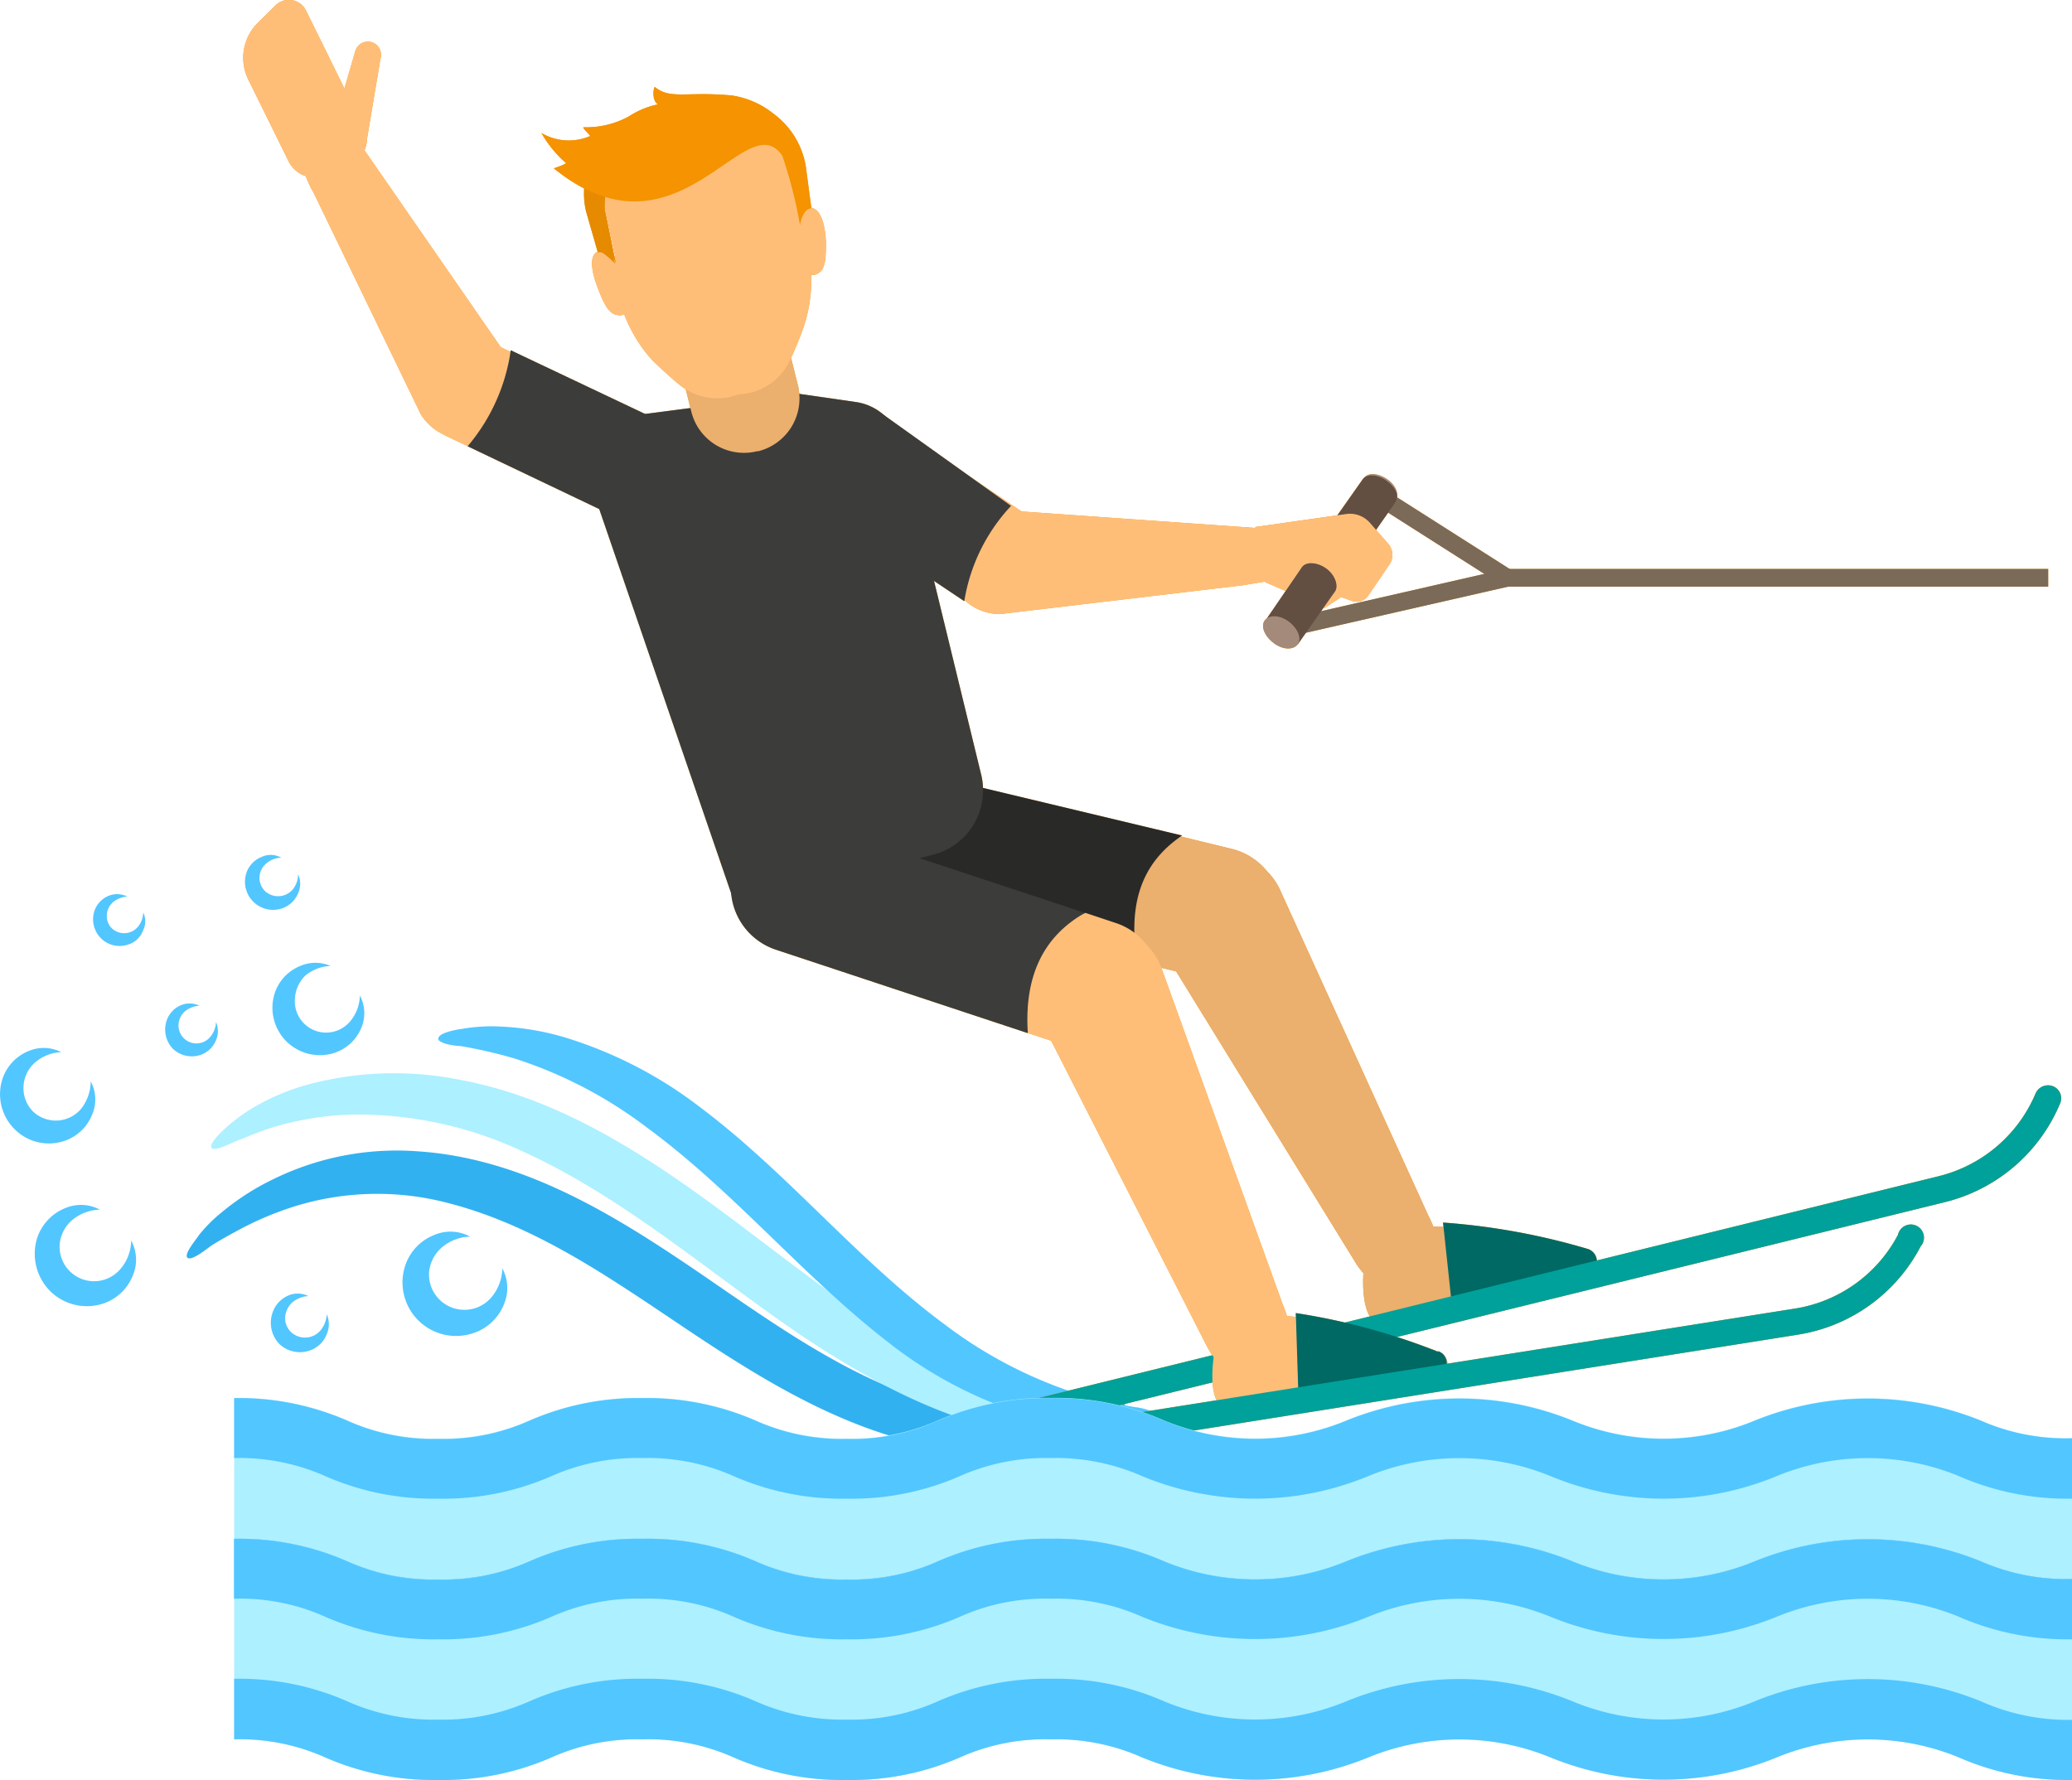 <svg xmlns="http://www.w3.org/2000/svg" viewBox="0 0 91.32 78.46"><defs><style>.cls-1{fill:#32b1f0;}.cls-2{fill:#adf0ff;}.cls-3{fill:#52c6ff;}.cls-4{fill:#f59300;}.cls-5{fill:#ebaf6e;}.cls-6{fill:#006964;}.cls-7{fill:#00a19a;}.cls-8{fill:#7b6a58;}.cls-9{fill:#a48a7b;}.cls-10{fill:#634e42;}.cls-11{fill:#ffbe78;}.cls-12{fill:#292928;}.cls-13{fill:#3c3c3b;}.cls-14{fill:#e68a00;}</style></defs><g id="圖層_2" data-name="圖層 2"><g id="Layer_3" data-name="Layer 3"><path class="cls-1" d="M8.26,55.44c-.17-.17.42-.84.51-1a6.49,6.49,0,0,1,1-1A11,11,0,0,1,12,52a12.36,12.36,0,0,1,6.41-1.25c5,.33,9.27,3.19,13.25,5.93s8,5.49,12.89,5.73a12.44,12.44,0,0,0,2.92-.19c.45-.08.89-.19,1.34-.29.15,0,.62-.22.77-.08S48.19,63,48.08,63.05a9.4,9.4,0,0,1-2.45.75c-4.8.82-9.38-1.39-13.33-3.88-4.17-2.62-8.09-5.88-13-7a12.27,12.27,0,0,0-6.39.28,14.14,14.14,0,0,0-2.47,1.06c-.37.2-.75.41-1.1.63C9.17,55,8.45,55.61,8.26,55.44Z"/><path class="cls-2" d="M9.33,50.6c-.16-.18.54-.81.65-.91a8.28,8.28,0,0,1,1.07-.8,10,10,0,0,1,2.51-1.08,14.68,14.68,0,0,1,6.56-.24c4.82.85,8.91,3.72,12.74,6.61s7.34,5.69,11.76,7.18a19.28,19.28,0,0,0,5.93,1c.25,0,.87-.09,1.06.11s-.86.54-1,.58a10.54,10.54,0,0,1-2.73.4c-4.67.08-9-2.17-12.79-4.74-4-2.74-7.7-6-12.15-8a17.12,17.12,0,0,0-7.45-1.58,13.33,13.33,0,0,0-3.49.57,12.74,12.74,0,0,0-1.34.51C10.51,50.21,9.49,50.8,9.33,50.6Z"/><path class="cls-3" d="M19.32,45.78c0-.27.89-.41,1.06-.43a7.53,7.53,0,0,1,1.35-.11,11.77,11.77,0,0,1,3.17.49,18.75,18.75,0,0,1,6,3.11c3.84,2.89,6.89,6.71,10.76,9.56a19.61,19.61,0,0,0,6,3.09,22.08,22.08,0,0,0,2.38.54c.09,0,1,.15.78.39a2.47,2.47,0,0,1-1.28.39,8.09,8.09,0,0,1-1.3.06,12.35,12.35,0,0,1-3.19-.56,18.88,18.88,0,0,1-6-3.22c-3.72-2.9-6.74-6.6-10.54-9.39a19.39,19.39,0,0,0-5.86-3.05,21,21,0,0,0-2.35-.54c-.16,0-.94-.08-1-.33C19.31,45.7,19.35,46.15,19.32,45.78Z"/><path class="cls-4" d="M60.44,54.16c-.62,2.06-.47,4.49.65,4.2l8.83-2.15a.56.56,0,0,0,.44-.55.57.57,0,0,0-.42-.56A26,26,0,0,0,60.44,54.16Z"/><path class="cls-4" d="M70,55.06a29.8,29.8,0,0,0-6.4-1.17L64,57.64l5.94-1.47a.56.56,0,0,0,.44-.55A.58.58,0,0,0,70,55.06Z"/><path class="cls-4" d="M45.36,62.91a.58.58,0,0,1-.14-1.15l40.25-9.92a6.26,6.26,0,0,0,4.24-3.63.6.6,0,0,1,.77-.33.57.57,0,0,1,.32.75,7.43,7.43,0,0,1-5,4.34L45.5,62.89A.32.32,0,0,1,45.36,62.91Z"/><path class="cls-4" d="M90.27,25.08h-24a.4.4,0,0,0-.39.39.39.39,0,0,0,.39.39h24Z"/><path class="cls-4" d="M56.61,28.1a.39.39,0,0,1-.38-.31.38.38,0,0,1,.29-.46l9.81-2.24a.4.4,0,0,1,.47.3.38.38,0,0,1-.29.46l-9.82,2.24Z"/><path class="cls-4" d="M66.42,25.86a.42.42,0,0,1-.21-.06l-5.64-3.59a.39.39,0,0,1-.12-.54.4.4,0,0,1,.54-.12l5.64,3.59a.4.4,0,0,1,.12.54A.39.39,0,0,1,66.42,25.86Z"/><path class="cls-4" d="M61.5,22.14c-.18.26-.65.23-1-.05s-.58-.72-.4-1,.65-.24,1.06.05S61.69,21.88,61.5,22.14Z"/><path class="cls-4" d="M61.5,22.14l-1.63,2.33-1.46-1,1.64-2.33c.18-.26.65-.24,1.06.05S61.69,21.88,61.5,22.14Z"/><path class="cls-4" d="M59.87,24.47c.18-.26,0-.7-.4-1s-.88-.3-1.06,0,0,.7.4,1S59.69,24.72,59.87,24.47Z"/><path class="cls-4" d="M62.49,56.23c-.77.42-1.8,1.05-2.83-.71l-8.5-13.8a2.89,2.89,0,0,1,1.31-3.86l.06,0a2.88,2.88,0,0,1,3.86,1.31l6.55,14.39C64.1,55.79,62.49,56.23,62.49,56.23Z"/><path class="cls-4" d="M54.29,37.42l-2.21-.54c-2.78,1.11-2.39,3.31-2,5.51l2.82.69A2.89,2.89,0,0,0,56.4,41V40.9A2.88,2.88,0,0,0,54.29,37.42Z"/><path class="cls-4" d="M18.62,16.18l0,0a2.29,2.29,0,0,0,1.09,3.06l10,4.73a2.28,2.28,0,0,0,3-1.09l0,0a2.29,2.29,0,0,0-1.09-3.06l-10-4.73A2.28,2.28,0,0,0,18.62,16.18Z"/><path class="cls-4" d="M13.58,5.65l0,0c-.49.38-.41,1.76.24,2.84l4.72,9.76a2.3,2.3,0,0,0,3.15.78l0,0a2.29,2.29,0,0,0,.78-3.15L16.06,6.62C15.4,5.54,14.66,5,13.58,5.65Z"/><path class="cls-4" d="M12.72,7.11a1.3,1.3,0,0,0,1.73.59l1.1-.54a1.11,1.11,0,0,0,.5-1.49L13.49.47A.84.84,0,0,0,12.14.24L11.37,1a2.17,2.17,0,0,0-.43,2.5Z"/><path class="cls-4" d="M15.34,5.45h0c.31.09.72,1.12.81.82l.62-3.69a.58.58,0,0,0-.39-.72h0a.58.58,0,0,0-.72.39l-.72,2.48A.59.59,0,0,0,15.34,5.45Z"/><path class="cls-4" d="M40.81,34.13a2.89,2.89,0,0,0-3.49,2.12v0a2.89,2.89,0,0,0,2.12,3.49l10.66,2.6c-.32-2.21,0-4.16,2-5.51Z"/><path class="cls-4" d="M32.78,19l-2,.36-8.27-3.92a8.33,8.33,0,0,1-1.9,4.23L29.68,24a2.28,2.28,0,0,0,3-1.09l0,0C33.3,21.73,33.93,19.57,32.78,19Z"/><path class="cls-4" d="M45.8,25.9l0,0a2.28,2.28,0,0,1-2.91.78,1.91,1.91,0,0,1-.27-.16l-1.48-1-7.69-5.18a2.29,2.29,0,0,1-.65-3.13h0a34.36,34.36,0,0,1,6,1.22.69.69,0,0,1,.29.12l5.78,3.89.34.23A2.29,2.29,0,0,1,45.8,25.9Z"/><path class="cls-4" d="M57.43,24.87v0c-.08.62.46.4-2.66.93L44.06,27.07a2.3,2.3,0,0,1-2.28-2.32v0a2.29,2.29,0,0,1,2.32-2.27l11.22.79C56.59,23.24,57.44,23.6,57.43,24.87Z"/><path class="cls-4" d="M44.56,22.3l-5.71-4.08v5.59l2.26,1.76,1.39.93A8,8,0,0,1,44.56,22.3Z"/><path class="cls-4" d="M37.71,17.72l-2.49-.36-10.1,1.32,7.27,21.18,8.72-2.18a2.93,2.93,0,0,0,2.13-3.55L39.68,19.5A2.36,2.36,0,0,0,37.71,17.72Z"/><path class="cls-4" d="M33.42,19.89h-.05a2.39,2.39,0,0,1-2.9-1.74l-1-4L34.17,13l1,4A2.4,2.4,0,0,1,33.42,19.89Z"/><path class="cls-4" d="M32.6,17.38h-.05A2.59,2.59,0,0,1,30,17c-.34-.27-.74-.63-1.25-1.12a6.5,6.5,0,0,1-1.23-2l-.07,0a.46.46,0,0,1-.26,0c-.37-.05-.59-.53-.83-1.15-.3-.77-.41-1.48,0-1.65a.75.75,0,0,1,.76.26l-.45-2.14A1.74,1.74,0,0,1,28,7.22l4.57-1a1.79,1.79,0,0,1,2.25,1.09l.36,1.93c.13-.33.25-.08.5-.09.46,0,.68.67.72,1.49,0,.67,0,1.2-.33,1.4a.43.43,0,0,1-.24.08h-.08a6.49,6.49,0,0,1-.33,2.29A16.44,16.44,0,0,1,34.76,16,2.59,2.59,0,0,1,32.6,17.38Z"/><path class="cls-4" d="M26.71,8.5a1.8,1.8,0,0,0-.05.46,1.36,1.36,0,0,0,0,.29l.38,1.86.11.51-.12-.22a1.55,1.55,0,0,0,.08.23,3.16,3.16,0,0,0-.48-.43h0a.3.3,0,0,0-.28-.07l-.52-1.81A3.46,3.46,0,0,1,25.78,8,3.53,3.53,0,0,0,26.71,8.5Z"/><path class="cls-4" d="M29,4.6c-.3-.17-.19-.82-.13-.76.68.56,1.4.18,3.39.37h0a3.86,3.86,0,0,1,1.71.71l.26.2a3.63,3.63,0,0,1,1.28,2.19l.25,1.87a.41.41,0,0,0-.29.18,1.31,1.31,0,0,0-.21.58,19.77,19.77,0,0,0-.78-3.07c-1.6-2.37-4.58,5-10.07.55,0,0,.57-.19.53-.24a5.09,5.09,0,0,1-1.08-1.32A2.36,2.36,0,0,0,26,6c.07,0-.37-.38-.28-.39a3.91,3.91,0,0,0,2-.48h0A3.73,3.73,0,0,1,29,4.6Z"/><path class="cls-4" d="M55.86,60.11c-.8.36-1.87.9-2.75-.93L45.75,44.74A2.9,2.9,0,0,1,47.37,41l.05,0a2.89,2.89,0,0,1,3.75,1.62l5.36,14.87C57.51,59.81,55.86,60.11,55.86,60.11Z"/><path class="cls-4" d="M49.22,40.7l-1.38-.46c-2.35.86-3.1,2.82-2.52,5.3l2.07.69A2.88,2.88,0,0,0,51,44.4l0-.06A2.88,2.88,0,0,0,49.22,40.7Z"/><path class="cls-4" d="M54,57.88c-.78,2-.83,4.44.31,4.24l9-1.43a.57.57,0,0,0,.11-1.1A26.12,26.12,0,0,0,54,57.88Z"/><path class="cls-4" d="M36,36.33a2.88,2.88,0,0,0-3.64,1.83l0,.05a2.89,2.89,0,0,0,1.83,3.65l11.11,3.68c-.16-2.45.64-4.24,2.52-5.3Z"/><path class="cls-4" d="M61.21,24.92l-.91,1.34a.62.62,0,0,1-.71.23l-.48-.17-.73.48-2.62-1.14-.44-2.43,4-.57a1.17,1.17,0,0,1,1.07.4l.81.93A.75.75,0,0,1,61.21,24.92Z"/><path class="cls-4" d="M58.84,26.07c-.19.26-.66.24-1.06-.05s-.58-.72-.4-1,.66-.23,1.06.05S59,25.81,58.84,26.07Z"/><path class="cls-4" d="M58.84,26.07,57.2,28.4l-1.46-1L57.38,25c.18-.25.66-.23,1.06.05S59,25.81,58.84,26.07Z"/><path class="cls-4" d="M57.2,28.4c.18-.26,0-.7-.4-1s-.87-.31-1.06-.05,0,.7.4,1S57,28.66,57.2,28.4Z"/><path class="cls-4" d="M63.39,59.59a28.63,28.63,0,0,0-6.28-1.71l.12,3.78,6.05-1a.57.57,0,0,0,.11-1.1Z"/><path class="cls-4" d="M38.27,65.33a.58.58,0,0,1-.09-1.16l40.94-6.49a6.23,6.23,0,0,0,4.53-3.25.58.58,0,1,1,1,.51,7.39,7.39,0,0,1-5.4,3.89L38.36,65.32Z"/><path class="cls-5" d="M60.44,54.16c-.62,2.06-.47,4.49.65,4.2l8.83-2.15a.56.56,0,0,0,.44-.55.57.57,0,0,0-.42-.56A26,26,0,0,0,60.44,54.16Z"/><path class="cls-6" d="M70,55.06a29.8,29.8,0,0,0-6.4-1.17L64,57.64l5.94-1.47a.56.56,0,0,0,.44-.55A.58.58,0,0,0,70,55.06Z"/><path class="cls-7" d="M45.36,62.91a.58.58,0,0,1-.14-1.15l40.25-9.92a6.26,6.26,0,0,0,4.24-3.63.6.6,0,0,1,.77-.33.57.57,0,0,1,.32.75,7.43,7.43,0,0,1-5,4.34L45.5,62.89A.32.32,0,0,1,45.36,62.91Z"/><path class="cls-8" d="M90.27,25.08h-24a.4.4,0,0,0-.39.39.39.39,0,0,0,.39.39h24Z"/><path class="cls-8" d="M56.61,28.1a.39.39,0,0,1-.38-.31.38.38,0,0,1,.29-.46l9.81-2.24a.4.4,0,0,1,.47.3.38.38,0,0,1-.29.46l-9.82,2.24Z"/><path class="cls-8" d="M66.42,25.86a.42.42,0,0,1-.21-.06l-5.64-3.59a.39.39,0,0,1-.12-.54.4.4,0,0,1,.54-.12l5.64,3.59a.4.4,0,0,1,.12.54A.39.39,0,0,1,66.42,25.86Z"/><path class="cls-9" d="M61.5,22.14c-.18.26-.65.23-1-.05s-.58-.72-.4-1,.65-.24,1.06.05S61.69,21.88,61.5,22.14Z"/><path class="cls-10" d="M61.5,22.14l-1.63,2.33-1.46-1,1.64-2.33c.18-.26.65-.24,1.06.05S61.69,21.88,61.5,22.14Z"/><path class="cls-9" d="M59.87,24.47c.18-.26,0-.7-.4-1s-.88-.3-1.06,0,0,.7.4,1S59.69,24.72,59.87,24.47Z"/><path class="cls-5" d="M62.49,56.23c-.77.42-1.8,1.05-2.83-.71l-8.5-13.8a2.89,2.89,0,0,1,1.31-3.86l.06,0a2.88,2.88,0,0,1,3.86,1.31l6.55,14.39C64.1,55.79,62.49,56.23,62.49,56.23Z"/><path class="cls-5" d="M54.29,37.42l-2.21-.54c-2.78,1.11-2.39,3.31-2,5.51l2.82.69A2.89,2.89,0,0,0,56.4,41V40.9A2.88,2.88,0,0,0,54.29,37.42Z"/><path class="cls-11" d="M18.62,16.18l0,0a2.29,2.29,0,0,0,1.09,3.06l10,4.73a2.28,2.28,0,0,0,3-1.09l0,0a2.29,2.29,0,0,0-1.09-3.06l-10-4.73A2.28,2.28,0,0,0,18.62,16.18Z"/><path class="cls-11" d="M13.58,5.65l0,0c-.49.38-.41,1.76.24,2.84l4.72,9.76a2.3,2.3,0,0,0,3.15.78l0,0a2.29,2.29,0,0,0,.78-3.15L16.06,6.62C15.4,5.54,14.66,5,13.58,5.65Z"/><path class="cls-11" d="M12.72,7.11a1.3,1.3,0,0,0,1.73.59l1.1-.54a1.11,1.11,0,0,0,.5-1.49L13.49.47A.84.84,0,0,0,12.14.24L11.37,1a2.17,2.17,0,0,0-.43,2.5Z"/><path class="cls-11" d="M15.34,5.45h0c.31.09.72,1.12.81.82l.62-3.69a.58.58,0,0,0-.39-.72h0a.58.58,0,0,0-.72.39l-.72,2.48A.59.59,0,0,0,15.34,5.45Z"/><path class="cls-12" d="M40.81,34.13a2.89,2.89,0,0,0-3.49,2.12v0a2.89,2.89,0,0,0,2.12,3.49l10.66,2.6c-.32-2.21,0-4.16,2-5.51Z"/><path class="cls-13" d="M32.78,19l-2,.36-8.27-3.92a8.33,8.33,0,0,1-1.9,4.23L29.68,24a2.28,2.28,0,0,0,3-1.09l0,0C33.3,21.73,33.93,19.57,32.78,19Z"/><path class="cls-11" d="M45.8,25.9l0,0a2.28,2.28,0,0,1-2.91.78,1.91,1.91,0,0,1-.27-.16l-1.48-1-7.69-5.18a2.29,2.29,0,0,1-.65-3.13h0a34.36,34.36,0,0,1,6,1.22.69.69,0,0,1,.29.12l5.78,3.89.34.23A2.29,2.29,0,0,1,45.8,25.9Z"/><path class="cls-11" d="M57.43,24.87v0c-.08.62.46.4-2.66.93L44.06,27.07a2.3,2.3,0,0,1-2.28-2.32v0a2.29,2.29,0,0,1,2.32-2.27l11.22.79C56.59,23.24,57.44,23.6,57.43,24.87Z"/><path class="cls-13" d="M44.56,22.3l-5.71-4.08v5.59l2.26,1.76,1.39.93A8,8,0,0,1,44.56,22.3Z"/><path class="cls-13" d="M37.71,17.72l-2.49-.36-10.1,1.32,7.27,21.18,8.72-2.18a2.93,2.93,0,0,0,2.13-3.55L39.68,19.5A2.36,2.36,0,0,0,37.71,17.72Z"/><path class="cls-5" d="M33.42,19.89h-.05a2.39,2.39,0,0,1-2.9-1.74l-1-4L34.17,13l1,4A2.4,2.4,0,0,1,33.42,19.89Z"/><path class="cls-11" d="M32.6,17.38h-.05A2.59,2.59,0,0,1,30,17c-.34-.27-.74-.63-1.25-1.12a6.5,6.5,0,0,1-1.23-2l-.07,0a.46.46,0,0,1-.26,0c-.37-.05-.59-.53-.83-1.15-.3-.77-.41-1.48,0-1.65a.75.75,0,0,1,.76.26l-.45-2.14A1.74,1.74,0,0,1,28,7.22l4.57-1a1.79,1.79,0,0,1,2.25,1.09l.36,1.93c.13-.33.25-.08.5-.09.46,0,.68.67.72,1.49,0,.67,0,1.2-.33,1.4a.43.43,0,0,1-.24.08h-.08a6.49,6.49,0,0,1-.33,2.29A16.44,16.44,0,0,1,34.76,16,2.59,2.59,0,0,1,32.6,17.38Z"/><path class="cls-14" d="M26.71,8.5a1.8,1.8,0,0,0-.05.46,1.36,1.36,0,0,0,0,.29l.38,1.86.11.51-.12-.22a1.55,1.55,0,0,0,.08.23,3.16,3.16,0,0,0-.48-.43h0a.3.3,0,0,0-.28-.07l-.52-1.81A3.46,3.46,0,0,1,25.78,8,3.53,3.53,0,0,0,26.71,8.5Z"/><path class="cls-4" d="M29,4.6c-.3-.17-.19-.82-.13-.76.68.56,1.4.18,3.39.37h0a3.86,3.86,0,0,1,1.71.71l.26.2a3.63,3.63,0,0,1,1.28,2.19l.25,1.87a.41.41,0,0,0-.29.18,1.31,1.31,0,0,0-.21.58,19.77,19.77,0,0,0-.78-3.07c-1.6-2.37-4.58,5-10.07.55,0,0,.57-.19.53-.24a5.09,5.09,0,0,1-1.08-1.32A2.36,2.36,0,0,0,26,6c.07,0-.37-.38-.28-.39a3.91,3.91,0,0,0,2-.48h0A3.73,3.73,0,0,1,29,4.6Z"/><path class="cls-11" d="M55.86,60.11c-.8.36-1.87.9-2.75-.93L45.75,44.74A2.9,2.9,0,0,1,47.37,41l.05,0a2.89,2.89,0,0,1,3.75,1.62l5.36,14.87C57.51,59.81,55.86,60.11,55.86,60.11Z"/><path class="cls-11" d="M49.22,40.7l-1.38-.46c-2.35.86-3.1,2.82-2.52,5.3l2.07.69A2.88,2.88,0,0,0,51,44.4l0-.06A2.88,2.88,0,0,0,49.22,40.7Z"/><path class="cls-11" d="M54,57.88c-.78,2-.83,4.44.31,4.24l9-1.43a.57.57,0,0,0,.11-1.1A26.12,26.12,0,0,0,54,57.88Z"/><path class="cls-13" d="M36,36.33a2.88,2.88,0,0,0-3.64,1.83l0,.05a2.89,2.89,0,0,0,1.83,3.65l11.11,3.68c-.16-2.45.64-4.24,2.52-5.3Z"/><path class="cls-11" d="M61.21,24.92l-.91,1.34a.62.62,0,0,1-.71.23l-.48-.17-.73.48-2.62-1.14-.44-2.43,4-.57a1.17,1.17,0,0,1,1.07.4l.81.93A.75.75,0,0,1,61.21,24.92Z"/><path class="cls-9" d="M58.84,26.07c-.19.26-.66.24-1.06-.05s-.58-.72-.4-1,.66-.23,1.06.05S59,25.81,58.84,26.07Z"/><path class="cls-10" d="M58.84,26.07,57.2,28.4l-1.46-1L57.38,25c.18-.25.66-.23,1.06.05S59,25.81,58.84,26.07Z"/><path class="cls-9" d="M57.2,28.4c.18-.26,0-.7-.4-1s-.87-.31-1.06-.05,0,.7.4,1S57,28.66,57.2,28.4Z"/><path class="cls-6" d="M63.39,59.59a28.63,28.63,0,0,0-6.28-1.71l.12,3.78,6.05-1a.57.57,0,0,0,.11-1.1Z"/><path class="cls-7" d="M38.27,65.33a.58.58,0,0,1-.09-1.16l40.94-6.49a6.23,6.23,0,0,0,4.53-3.25.58.58,0,1,1,1,.51,7.39,7.39,0,0,1-5.4,3.89L38.36,65.32Z"/><path class="cls-3" d="M8.79,44.33a1.14,1.14,0,0,0-.64.25.84.84,0,0,0-.28.56.79.79,0,0,0,1.41.55,1.08,1.08,0,0,0,.24-.64,1,1,0,0,1,0,.8,1.12,1.12,0,0,1-.71.66,1.21,1.21,0,0,1-1.2-.29A1.23,1.23,0,0,1,7.34,45,1.12,1.12,0,0,1,8,44.3,1,1,0,0,1,8.79,44.33Z"/><path class="cls-3" d="M14.57,42.58a1.83,1.83,0,0,0-1.12.43A1.52,1.52,0,0,0,13,44a1.38,1.38,0,0,0,2.45,1,1.82,1.82,0,0,0,.41-1.12,1.66,1.66,0,0,1,.08,1.39,1.94,1.94,0,0,1-1.23,1.15,2.09,2.09,0,0,1-2.62-2.58,1.94,1.94,0,0,1,1.12-1.25A1.67,1.67,0,0,1,14.57,42.58Z"/><path class="cls-3" d="M2.7,46.38a1.87,1.87,0,0,0-1.15.45,1.5,1.5,0,0,0-.51,1A1.47,1.47,0,0,0,1.46,49a1.46,1.46,0,0,0,2.12-.13A2,2,0,0,0,4,47.67a1.68,1.68,0,0,1,.07,1.44A2,2,0,0,1,2.81,50.3a2.13,2.13,0,0,1-2.16-.52,2.17,2.17,0,0,1-.56-2.16,2,2,0,0,1,1.17-1.29A1.7,1.7,0,0,1,2.7,46.38Z"/><path class="cls-3" d="M5.61,39.52a1.1,1.1,0,0,0-.63.25.78.78,0,0,0-.27.54.75.75,0,0,0,.22.61.79.79,0,0,0,1.15-.07,1,1,0,0,0,.23-.63.87.87,0,0,1,0,.78,1,1,0,0,1-.68.64,1.16,1.16,0,0,1-1.18-.28,1.19,1.19,0,0,1-.3-1.17,1.11,1.11,0,0,1,.63-.7A1,1,0,0,1,5.61,39.52Z"/><path class="cls-3" d="M4.4,53.32a2,2,0,0,0-1.23.47,1.61,1.61,0,0,0-.54,1.06,1.52,1.52,0,0,0,2.7,1.06,1.94,1.94,0,0,0,.45-1.23,1.77,1.77,0,0,1,.08,1.53,2.13,2.13,0,0,1-1.34,1.26,2.3,2.3,0,0,1-2.3-.55,2.33,2.33,0,0,1-.6-2.29,2.14,2.14,0,0,1,1.24-1.37A1.77,1.77,0,0,1,4.4,53.32Z"/><path class="cls-3" d="M13.59,57.13a1.24,1.24,0,0,0-.71.28,1,1,0,0,0-.31.62.85.85,0,0,0,.26.69.9.9,0,0,0,1.3-.08,1.21,1.21,0,0,0,.27-.71,1.09,1.09,0,0,1,0,.88,1.21,1.21,0,0,1-.78.73,1.31,1.31,0,0,1-1.33-.32A1.35,1.35,0,0,1,12,57.9a1.26,1.26,0,0,1,.72-.8A1.05,1.05,0,0,1,13.59,57.13Z"/><path class="cls-3" d="M20.72,54.51a2,2,0,0,0-1.25.48,1.65,1.65,0,0,0-.56,1.09,1.56,1.56,0,0,0,2.76,1.09,2.05,2.05,0,0,0,.47-1.26,1.83,1.83,0,0,1,.08,1.56,2.18,2.18,0,0,1-1.38,1.3,2.36,2.36,0,0,1-3-2.92,2.18,2.18,0,0,1,1.27-1.4A1.82,1.82,0,0,1,20.72,54.51Z"/><path class="cls-3" d="M12.4,37.81a1,1,0,0,0-.66.25.82.82,0,0,0-.06,1.22.85.85,0,0,0,1.22-.07,1.08,1.08,0,0,0,.24-.67,1,1,0,0,1,0,.83,1.18,1.18,0,0,1-.73.68,1.24,1.24,0,0,1-1.56-1.54,1.14,1.14,0,0,1,.67-.73A.93.93,0,0,1,12.4,37.81Z"/><path class="cls-2" d="M91.32,63.39v8.87a11.93,11.93,0,0,1-5-1,10.55,10.55,0,0,0-8,0,13.17,13.17,0,0,1-10,0,10.57,10.57,0,0,0-8,0,13.14,13.14,0,0,1-10,0,9.26,9.26,0,0,0-4-.79,9.18,9.18,0,0,0-4,.79,11.88,11.88,0,0,1-5,1,11.89,11.89,0,0,1-5-1,9.18,9.18,0,0,0-4-.79,9.19,9.19,0,0,0-4,.79,11.89,11.89,0,0,1-5,1,11.88,11.88,0,0,1-5-1,9.18,9.18,0,0,0-4-.79V61.62a11.84,11.84,0,0,1,5,1,9.32,9.32,0,0,0,4,.79,9.36,9.36,0,0,0,4-.79,11.84,11.84,0,0,1,5-1,11.82,11.82,0,0,1,5,1,9.43,9.43,0,0,0,4,.79,9.32,9.32,0,0,0,4-.79,11.84,11.84,0,0,1,5-1,11.84,11.84,0,0,1,5,1,10.57,10.57,0,0,0,8,0,13.14,13.14,0,0,1,10,0,10.57,10.57,0,0,0,8,0,13.17,13.17,0,0,1,10,0A9.38,9.38,0,0,0,91.32,63.39Z"/><path class="cls-3" d="M91.32,63.4v2.66a11.9,11.9,0,0,1-5-1,10.55,10.55,0,0,0-8,0,13,13,0,0,1-10,0,10.57,10.57,0,0,0-8,0,13,13,0,0,1-10,0,9.41,9.41,0,0,0-4-.79,9.32,9.32,0,0,0-4,.79,11.85,11.85,0,0,1-5,1,11.86,11.86,0,0,1-5-1,9.32,9.32,0,0,0-4-.79,9.34,9.34,0,0,0-4,.79,11.86,11.86,0,0,1-5,1,11.85,11.85,0,0,1-5-1,9.32,9.32,0,0,0-4-.79V61.63a12,12,0,0,1,5,1,9.16,9.16,0,0,0,4,.8,9.19,9.19,0,0,0,4-.8,12,12,0,0,1,5-1,12,12,0,0,1,5,1,9.26,9.26,0,0,0,4,.8,9.16,9.16,0,0,0,4-.8,12,12,0,0,1,5-1,12,12,0,0,1,5,1,10.45,10.45,0,0,0,8,0,13.27,13.27,0,0,1,10,0,10.45,10.45,0,0,0,8,0,13.29,13.29,0,0,1,10,0A9.21,9.21,0,0,0,91.32,63.4Z"/><path class="cls-3" d="M91.32,69.6v2.66a11.93,11.93,0,0,1-5-1,10.55,10.55,0,0,0-8,0,13.17,13.17,0,0,1-10,0,10.57,10.57,0,0,0-8,0,13.14,13.14,0,0,1-10,0,9.26,9.26,0,0,0-4-.79,9.18,9.18,0,0,0-4,.79,11.88,11.88,0,0,1-5,1,11.89,11.89,0,0,1-5-1,9.18,9.18,0,0,0-4-.79,9.19,9.19,0,0,0-4,.79,11.89,11.89,0,0,1-5,1,11.88,11.88,0,0,1-5-1,9.18,9.18,0,0,0-4-.79V67.83a11.84,11.84,0,0,1,5,1,9.32,9.32,0,0,0,4,.79,9.36,9.36,0,0,0,4-.79,11.84,11.84,0,0,1,5-1,11.82,11.82,0,0,1,5,1,9.43,9.43,0,0,0,4,.79,9.32,9.32,0,0,0,4-.79,11.84,11.84,0,0,1,5-1,11.84,11.84,0,0,1,5,1,10.57,10.57,0,0,0,8,0,13.14,13.14,0,0,1,10,0,10.57,10.57,0,0,0,8,0,13.17,13.17,0,0,1,10,0A9.38,9.38,0,0,0,91.32,69.6Z"/><path class="cls-2" d="M91.32,69.6v8.86a11.93,11.93,0,0,1-5-1,10.55,10.55,0,0,0-8,0,13.17,13.17,0,0,1-10,0,10.57,10.57,0,0,0-8,0,13.14,13.14,0,0,1-10,0,9.26,9.26,0,0,0-4-.79,9.18,9.18,0,0,0-4,.79,11.88,11.88,0,0,1-5,1,11.89,11.89,0,0,1-5-1,9.18,9.18,0,0,0-4-.79,9.19,9.19,0,0,0-4,.79,11.89,11.89,0,0,1-5,1,11.88,11.88,0,0,1-5-1,9.18,9.18,0,0,0-4-.79V67.83a11.87,11.87,0,0,1,5,1,9.16,9.16,0,0,0,4,.8,9.19,9.19,0,0,0,4-.8,11.87,11.87,0,0,1,5-1,11.85,11.85,0,0,1,5,1,9.26,9.26,0,0,0,4,.8,9.16,9.16,0,0,0,4-.8,11.87,11.87,0,0,1,5-1,11.87,11.87,0,0,1,5,1,10.45,10.45,0,0,0,8,0,13.27,13.27,0,0,1,10,0,10.45,10.45,0,0,0,8,0,13.29,13.29,0,0,1,10,0A9.21,9.21,0,0,0,91.32,69.6Z"/><path class="cls-3" d="M91.32,69.6v2.66a11.93,11.93,0,0,1-5-1,10.55,10.55,0,0,0-8,0,13.17,13.17,0,0,1-10,0,10.57,10.57,0,0,0-8,0,13.14,13.14,0,0,1-10,0,9.26,9.26,0,0,0-4-.79,9.18,9.18,0,0,0-4,.79,11.88,11.88,0,0,1-5,1,11.89,11.89,0,0,1-5-1,9.18,9.18,0,0,0-4-.79,9.19,9.19,0,0,0-4,.79,11.89,11.89,0,0,1-5,1,11.88,11.88,0,0,1-5-1,9.18,9.18,0,0,0-4-.79V67.83a11.87,11.87,0,0,1,5,1,9.16,9.16,0,0,0,4,.8,9.19,9.19,0,0,0,4-.8,11.87,11.87,0,0,1,5-1,11.85,11.85,0,0,1,5,1,9.26,9.26,0,0,0,4,.8,9.16,9.16,0,0,0,4-.8,11.87,11.87,0,0,1,5-1,11.87,11.87,0,0,1,5,1,10.45,10.45,0,0,0,8,0,13.27,13.27,0,0,1,10,0,10.45,10.45,0,0,0,8,0,13.29,13.29,0,0,1,10,0A9.21,9.21,0,0,0,91.32,69.6Z"/><path class="cls-3" d="M91.32,75.81v2.65a11.93,11.93,0,0,1-5-1,10.55,10.55,0,0,0-8,0,13.17,13.17,0,0,1-10,0,10.57,10.57,0,0,0-8,0,13.14,13.14,0,0,1-10,0,9.26,9.26,0,0,0-4-.79,9.18,9.18,0,0,0-4,.79,11.88,11.88,0,0,1-5,1,11.89,11.89,0,0,1-5-1,9.18,9.18,0,0,0-4-.79,9.19,9.19,0,0,0-4,.79,11.89,11.89,0,0,1-5,1,11.88,11.88,0,0,1-5-1,9.18,9.18,0,0,0-4-.79V74a11.84,11.84,0,0,1,5,1,9.3,9.3,0,0,0,4,.8,9.34,9.34,0,0,0,4-.8,11.84,11.84,0,0,1,5-1,11.82,11.82,0,0,1,5,1,9.41,9.41,0,0,0,4,.8,9.3,9.3,0,0,0,4-.8,11.84,11.84,0,0,1,5-1,11.84,11.84,0,0,1,5,1,10.45,10.45,0,0,0,8,0,13.14,13.14,0,0,1,10,0,10.45,10.45,0,0,0,8,0,13.17,13.17,0,0,1,10,0A9.35,9.35,0,0,0,91.32,75.81Z"/></g></g></svg>